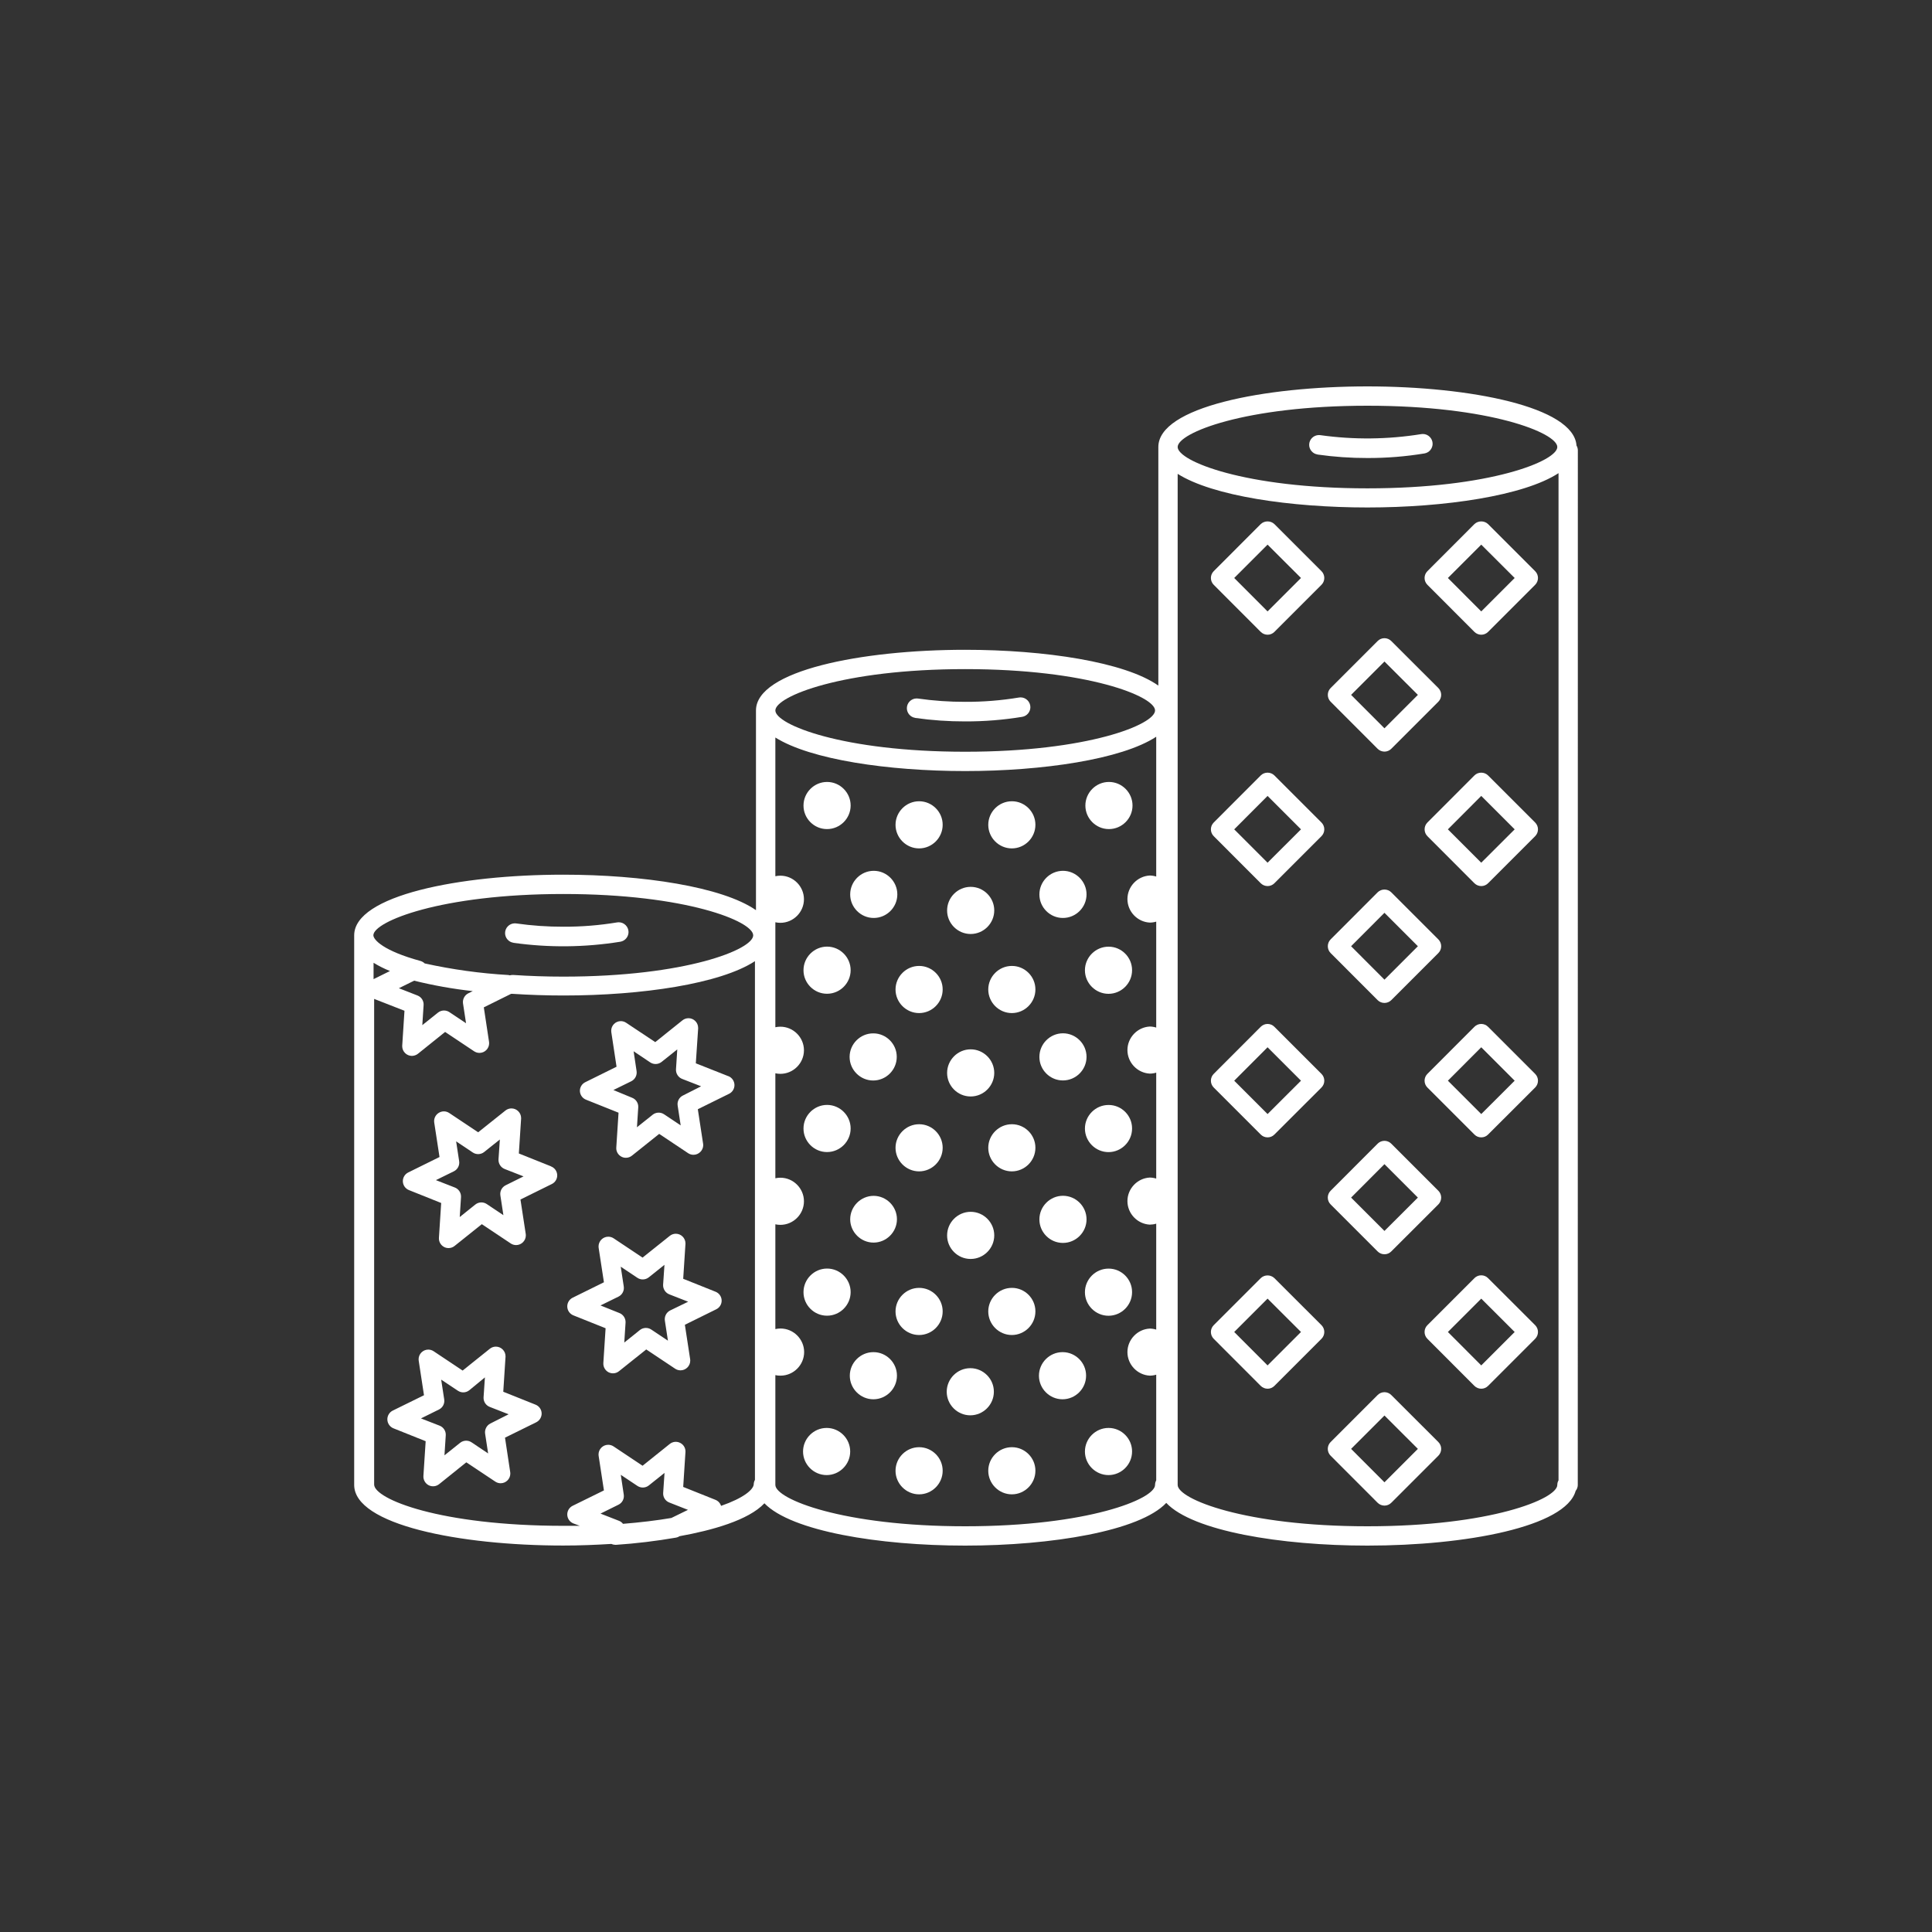 <?xml version="1.0" encoding="UTF-8" standalone="no"?>
<!DOCTYPE svg PUBLIC "-//W3C//DTD SVG 1.1//EN" "http://www.w3.org/Graphics/SVG/1.1/DTD/svg11.dtd">
<svg width="100%" height="100%" viewBox="0 0 300 300" version="1.1" xmlns="http://www.w3.org/2000/svg" xmlns:xlink="http://www.w3.org/1999/xlink" xml:space="preserve" xmlns:serif="http://www.serif.com/" style="fill-rule:evenodd;clip-rule:evenodd;stroke-linejoin:round;stroke-miterlimit:2;">
    <rect x="0" y="0" width="300" height="300" fill="#333333" stroke="none"/>
    <g>
        <g transform="matrix(1,0,0,1,-891.753,-367.89)">
            <path d="M1096.34,438.47C1098.91,438.835 1101.5,439.016 1104.09,439.01C1107.06,439.019 1110.02,438.781 1112.94,438.3C1113.67,438.178 1114.21,437.54 1114.21,436.8C1114.21,435.966 1113.52,435.279 1112.69,435.279C1112.61,435.279 1112.52,435.286 1112.44,435.3C1107.25,436.136 1101.97,436.19 1096.77,435.46C1096.7,435.45 1096.63,435.445 1096.56,435.445C1095.72,435.445 1095.04,436.129 1095.04,436.96C1095.04,437.71 1095.6,438.354 1096.34,438.46L1096.34,438.47Z" style="fill:white;fill-rule:nonzero;"/>
        </g>
        <g transform="matrix(1,0,0,1,-891.753,-367.89)">
            <path d="M1136.76,437.81C1136.76,437.549 1136.68,437.293 1136.55,437.07C1136.14,431.07 1120.03,427.89 1104.09,427.89C1087.95,427.89 1071.62,431.12 1071.62,437.3C1071.62,437.393 1071.62,437.487 1071.62,437.58C1071.62,437.657 1071.62,437.733 1071.62,437.81L1071.62,474.35C1066.45,470.69 1053.99,468.79 1041.62,468.79C1025.48,468.79 1009.14,472.03 1009.14,478.21L1009.14,478.49C1009.13,478.566 1009.13,478.644 1009.14,478.72L1009.14,509.22C1003.93,505.59 991.52,503.71 979.22,503.71C963.08,503.71 946.75,506.94 946.75,513.13L946.75,513.43C946.745,513.5 946.745,513.57 946.75,513.64L946.75,598.47C946.75,604.65 963.1,607.88 979.22,607.88C981.77,607.88 984.22,607.78 986.68,607.63C986.875,607.717 987.086,607.765 987.3,607.77L987.41,607.77C990.534,607.559 993.645,607.185 996.73,606.65C996.924,606.619 997.109,606.544 997.27,606.43C1002.27,605.53 1007.98,603.96 1010.45,601.32C1014.62,605.64 1028.18,607.89 1041.62,607.89C1055.06,607.89 1068.75,605.62 1072.85,601.26C1076.95,605.62 1090.58,607.89 1104.08,607.89C1119.4,607.89 1134.88,604.97 1136.42,599.39C1136.63,599.13 1136.75,598.805 1136.75,598.47L1136.76,437.81ZM1104.09,430.89C1123.17,430.89 1133.57,435.13 1133.57,437.3C1133.57,439.47 1123.17,443.72 1104.09,443.72C1085.01,443.72 1074.62,439.48 1074.62,437.3C1074.62,435.12 1085,430.89 1104.09,430.89ZM1041.63,471.79C1060.7,471.79 1071.11,476.03 1071.11,478.21C1071.11,480.39 1060.7,484.62 1041.63,484.62C1022.56,484.62 1012.15,480.39 1012.15,478.21C1012.15,476.03 1022.56,471.79 1041.63,471.79ZM979.23,506.71C998.3,506.71 1008.71,510.95 1008.71,513.13C1008.71,515.31 998.3,519.54 979.23,519.54C976.57,519.54 973.95,519.45 971.42,519.28C971.251,519.275 971.083,519.295 970.92,519.34C970.849,519.313 970.775,519.296 970.7,519.29C966.326,519.038 961.978,518.436 957.7,517.49C957.517,517.313 957.294,517.182 957.05,517.11C951.26,515.53 949.73,513.81 949.73,513.11C949.76,511 960.16,506.71 979.23,506.71ZM964.12,526.78L961.53,525.05C960.987,524.689 960.268,524.722 959.76,525.13L957.33,527.07L957.53,523.96C957.574,523.311 957.187,522.704 956.58,522.47L953.69,521.34L956.06,520.17C959.054,520.91 962.094,521.451 965.16,521.79L964.47,522.13C963.89,522.423 963.559,523.057 963.65,523.7L964.12,526.78ZM949.76,517.39C950.572,517.888 951.425,518.316 952.31,518.67L949.76,519.93L949.76,517.39ZM988.15,596.9L990.73,598.62C991.271,598.984 991.99,598.955 992.5,598.55L994.94,596.6L994.73,599.71C994.686,600.359 995.073,600.966 995.68,601.2L998.58,602.34L996,603.6C993.71,603.99 991.19,604.29 988.49,604.51C988.337,604.303 988.129,604.144 987.89,604.05L985,602.92L987.79,601.54C988.377,601.254 988.711,600.615 988.61,599.97L988.15,596.9ZM1003.72,601.72C1003.58,601.29 1003.26,600.944 1002.84,600.78L997.84,598.78L998.19,593.37C998.231,592.78 997.916,592.22 997.39,591.95C996.866,591.671 996.224,591.73 995.76,592.1L991.53,595.49L987.03,592.49C986.783,592.324 986.491,592.235 986.193,592.235C985.37,592.235 984.693,592.912 984.693,593.735C984.693,593.81 984.699,593.885 984.71,593.96L985.53,599.32L980.67,601.71C980.161,601.963 979.837,602.485 979.837,603.053C979.837,603.669 980.217,604.225 980.79,604.45L981.79,604.82L979.32,604.82C959.99,604.82 949.86,600.64 949.85,598.41L949.85,523L954.56,524.84L954.21,530.25C954.208,530.28 954.207,530.31 954.207,530.34C954.207,531.166 954.884,531.846 955.71,531.85C956.051,531.844 956.38,531.728 956.65,531.52L960.87,528.13L965.37,531.13C965.617,531.296 965.909,531.385 966.207,531.385C967.03,531.385 967.707,530.708 967.707,529.885C967.707,529.81 967.701,529.735 967.69,529.66L966.88,524.31L971.12,522.21L971.31,522.21C973.9,522.38 976.6,522.47 979.31,522.47C991.41,522.47 1003.62,520.65 1008.98,517.14L1008.98,597.69C1008.86,597.906 1008.79,598.151 1008.79,598.4C1008.71,599.2 1007.26,600.49 1003.72,601.72ZM1041.63,604.89C1022.56,604.89 1012.15,600.65 1012.15,598.47L1012.15,581.42C1012.4,581.477 1012.65,581.504 1012.9,581.5C1012.92,581.5 1012.94,581.5 1012.96,581.5C1014.96,581.5 1016.62,579.848 1016.62,577.84C1016.62,575.833 1014.96,574.18 1012.96,574.18C1012.68,574.18 1012.41,574.21 1012.15,574.27L1012.15,558C1012.41,558.057 1012.67,558.085 1012.93,558.085C1014.94,558.085 1016.59,556.433 1016.59,554.425C1016.59,552.417 1014.94,550.765 1012.93,550.765C1012.67,550.765 1012.41,550.793 1012.15,550.85L1012.15,534.55C1012.41,534.607 1012.67,534.635 1012.93,534.635C1014.94,534.635 1016.59,532.983 1016.59,530.975C1016.59,528.967 1014.94,527.315 1012.93,527.315C1012.67,527.315 1012.41,527.343 1012.15,527.4L1012.15,511.1C1012.41,511.157 1012.67,511.185 1012.93,511.185C1014.94,511.185 1016.59,509.533 1016.59,507.525C1016.59,505.517 1014.94,503.865 1012.93,503.865C1012.67,503.865 1012.41,503.893 1012.15,503.95L1012.15,482.41C1017.6,485.84 1029.67,487.62 1041.63,487.62C1053.59,487.62 1065.94,485.81 1071.29,482.29L1071.29,504C1070.97,503.899 1070.63,503.845 1070.29,503.84C1068.36,503.941 1066.82,505.559 1066.82,507.495C1066.82,509.431 1068.36,511.049 1070.29,511.15C1070.63,511.148 1070.97,511.098 1071.29,511L1071.29,527.45C1070.97,527.349 1070.63,527.295 1070.29,527.29C1068.36,527.391 1066.82,529.009 1066.82,530.945C1066.82,532.881 1068.36,534.499 1070.29,534.6C1070.63,534.598 1070.97,534.548 1071.29,534.45L1071.29,550.9C1070.97,550.799 1070.63,550.745 1070.29,550.74C1068.36,550.841 1066.82,552.459 1066.82,554.395C1066.82,556.331 1068.36,557.949 1070.29,558.05C1070.63,558.048 1070.97,557.998 1071.29,557.9L1071.29,574.35C1070.97,574.249 1070.63,574.195 1070.29,574.19C1068.36,574.291 1066.82,575.909 1066.82,577.845C1066.82,579.781 1068.36,581.399 1070.29,581.5C1070.63,581.498 1070.97,581.448 1071.29,581.35L1071.29,597.76C1071.17,597.979 1071.11,598.222 1071.11,598.47C1071.11,600.65 1060.7,604.89 1041.63,604.89ZM1104.09,604.89C1085.02,604.89 1074.62,600.65 1074.62,598.47L1074.62,441.47C1080.06,444.91 1092.13,446.69 1104.09,446.69C1116.05,446.69 1128.4,444.87 1133.76,441.36L1133.76,597.76C1133.63,597.976 1133.57,598.221 1133.57,598.47C1133.57,600.65 1123.17,604.89 1104.09,604.89Z" style="fill:white;fill-rule:nonzero;"/>
        </g>
        <g transform="matrix(1,0,0,1,-891.753,-367.89)">
            <path d="M1033.87,479.37C1036.44,479.736 1039.03,479.916 1041.63,479.91C1044.6,479.918 1047.56,479.681 1050.48,479.2C1051.21,479.078 1051.75,478.44 1051.75,477.7C1051.75,476.866 1051.06,476.179 1050.23,476.179C1050.15,476.179 1050.06,476.186 1049.98,476.2C1047.22,476.658 1044.43,476.882 1041.63,476.87C1039.18,476.876 1036.73,476.706 1034.3,476.36C1034.23,476.35 1034.16,476.345 1034.09,476.345C1033.25,476.345 1032.57,477.029 1032.57,477.86C1032.57,478.61 1033.13,479.254 1033.87,479.36L1033.87,479.37Z" style="fill:white;fill-rule:nonzero;"/>
        </g>
        <g transform="matrix(1,0,0,1,-891.753,-367.89)">
            <path d="M971.48,514.29C976.991,515.063 982.586,515.006 988.08,514.12C988.81,513.998 989.351,513.36 989.351,512.62C989.351,511.786 988.664,511.099 987.83,511.099C987.746,511.099 987.663,511.106 987.58,511.12C984.821,511.578 982.027,511.802 979.23,511.79C976.781,511.796 974.335,511.626 971.91,511.28C971.839,511.27 971.767,511.265 971.695,511.265C970.864,511.265 970.18,511.949 970.18,512.78C970.18,513.53 970.737,514.174 971.48,514.28L971.48,514.29Z" style="fill:white;fill-rule:nonzero;"/>
        </g>
        <g transform="matrix(1,0,0,1,-891.753,-367.89)">
            <path d="M1020.15,589.62C1020.14,589.62 1020.12,589.62 1020.11,589.62C1018.1,589.62 1016.45,591.272 1016.45,593.28C1016.45,595.288 1018.1,596.94 1020.11,596.94C1022.12,596.94 1023.77,595.288 1023.77,593.28C1023.77,593.277 1023.77,593.273 1023.77,593.27C1023.77,591.279 1022.14,589.636 1020.15,589.62Z" style="fill:white;fill-rule:nonzero;"/>
        </g>
        <g transform="matrix(1,0,0,1,-891.753,-367.89)">
            <path d="M1034.5,592.61C1034.49,592.61 1034.48,592.61 1034.47,592.61C1032.46,592.61 1030.81,594.262 1030.81,596.27C1030.81,598.278 1032.46,599.93 1034.47,599.93C1036.48,599.93 1038.13,598.278 1038.13,596.27C1038.14,594.271 1036.5,592.621 1034.5,592.61Z" style="fill:white;fill-rule:nonzero;"/>
        </g>
        <g transform="matrix(1,0,0,1,-891.753,-367.89)">
            <path d="M1048.9,592.61C1048.89,592.61 1048.88,592.61 1048.87,592.61C1046.86,592.61 1045.21,594.262 1045.21,596.27C1045.21,598.278 1046.86,599.93 1048.87,599.93C1050.88,599.93 1052.53,598.278 1052.53,596.27C1052.53,596.263 1052.53,596.257 1052.53,596.25C1052.53,594.257 1050.89,592.615 1048.9,592.61Z" style="fill:white;fill-rule:nonzero;"/>
        </g>
        <g transform="matrix(1,0,0,1,-891.753,-367.89)">
            <path d="M1056.78,577.85C1056.77,577.85 1056.75,577.85 1056.74,577.85C1054.73,577.85 1053.08,579.502 1053.08,581.51C1053.08,583.518 1054.73,585.17 1056.74,585.17C1058.75,585.17 1060.4,583.518 1060.4,581.51C1060.4,581.507 1060.4,581.503 1060.4,581.5C1060.41,579.507 1058.77,577.861 1056.78,577.85Z" style="fill:white;fill-rule:nonzero;"/>
        </g>
        <g transform="matrix(1,0,0,1,-891.753,-367.89)">
            <path d="M1042.45,580.34C1042.44,580.34 1042.43,580.34 1042.42,580.34C1040.41,580.34 1038.76,581.992 1038.76,584C1038.76,586.008 1040.41,587.66 1042.42,587.66C1044.43,587.66 1046.08,586.008 1046.08,584C1046.09,582.001 1044.45,580.351 1042.45,580.34Z" style="fill:white;fill-rule:nonzero;"/>
        </g>
        <g transform="matrix(1,0,0,1,-891.753,-367.89)">
            <path d="M1027.4,577.85C1027.39,577.85 1027.38,577.85 1027.37,577.85C1025.36,577.85 1023.71,579.502 1023.71,581.51C1023.71,583.518 1025.36,585.17 1027.37,585.17C1029.38,585.17 1031.03,583.518 1031.03,581.51L1031.03,581.49C1031.03,579.497 1029.39,577.855 1027.4,577.85Z" style="fill:white;fill-rule:nonzero;"/>
        </g>
        <g transform="matrix(1,0,0,1,-891.753,-367.89)">
            <path d="M1056.78,560.89C1056.79,560.89 1056.8,560.89 1056.81,560.89C1058.82,560.89 1060.47,559.238 1060.47,557.23C1060.47,555.222 1058.82,553.57 1056.81,553.57C1054.8,553.57 1053.15,555.222 1053.15,557.23C1053.15,557.237 1053.15,557.243 1053.15,557.25C1053.15,559.243 1054.79,560.885 1056.78,560.89Z" style="fill:white;fill-rule:nonzero;"/>
        </g>
        <g transform="matrix(1,0,0,1,-891.753,-367.89)">
            <path d="M1042.45,563.38C1042.46,563.38 1042.47,563.38 1042.48,563.38C1044.49,563.38 1046.14,561.728 1046.14,559.72C1046.14,557.712 1044.49,556.06 1042.48,556.06C1040.47,556.06 1038.82,557.712 1038.82,559.72L1038.82,559.74C1038.82,561.733 1040.46,563.375 1042.45,563.38Z" style="fill:white;fill-rule:nonzero;"/>
        </g>
        <g transform="matrix(1,0,0,1,-891.753,-367.89)">
            <path d="M1023.77,557.23C1023.78,559.214 1025.42,560.84 1027.4,560.84C1029.39,560.84 1031.03,559.201 1031.03,557.21C1031.03,555.219 1029.39,553.58 1027.4,553.58C1025.4,553.591 1023.77,555.235 1023.77,557.23Z" style="fill:white;fill-rule:nonzero;"/>
        </g>
        <g transform="matrix(1,0,0,1,-891.753,-367.89)">
            <path d="M1056.78,535.66C1056.79,535.66 1056.8,535.66 1056.81,535.66C1058.82,535.66 1060.47,534.008 1060.47,532C1060.47,529.992 1058.82,528.34 1056.81,528.34C1054.8,528.34 1053.15,529.992 1053.15,532C1053.15,532.007 1053.15,532.013 1053.15,532.02C1053.15,534.013 1054.79,535.655 1056.78,535.66Z" style="fill:white;fill-rule:nonzero;"/>
        </g>
        <g transform="matrix(1,0,0,1,-891.753,-367.89)">
            <path d="M1042.45,538.15C1042.46,538.15 1042.47,538.15 1042.48,538.15C1044.49,538.15 1046.14,536.498 1046.14,534.49C1046.14,532.482 1044.49,530.83 1042.48,530.83C1040.47,530.83 1038.82,532.482 1038.82,534.49C1038.82,534.493 1038.82,534.497 1038.82,534.5C1038.82,536.495 1040.45,538.139 1042.45,538.15Z" style="fill:white;fill-rule:nonzero;"/>
        </g>
        <g transform="matrix(1,0,0,1,-891.753,-367.89)">
            <path d="M1027.4,528.35C1027.38,528.35 1027.36,528.35 1027.34,528.35C1025.33,528.35 1023.68,530.002 1023.68,532.01C1023.68,534.017 1025.33,535.67 1027.34,535.67C1029.35,535.67 1031,534.017 1031,532.01C1031,532.006 1031,532.003 1031,532C1031.01,530.014 1029.38,528.372 1027.4,528.35Z" style="fill:white;fill-rule:nonzero;"/>
        </g>
        <g transform="matrix(1,0,0,1,-891.753,-367.89)">
            <path d="M1063.91,589.62C1063.9,589.62 1063.89,589.62 1063.88,589.62C1061.87,589.62 1060.22,591.272 1060.22,593.28C1060.22,595.288 1061.87,596.94 1063.88,596.94C1065.89,596.94 1067.54,595.288 1067.54,593.28L1067.54,593.26C1067.54,591.267 1065.9,589.625 1063.91,589.62Z" style="fill:white;fill-rule:nonzero;"/>
        </g>
        <g transform="matrix(1,0,0,1,-891.753,-367.89)">
            <path d="M1020.15,572.19C1020.16,572.19 1020.17,572.19 1020.18,572.19C1022.19,572.19 1023.84,570.538 1023.84,568.53C1023.84,566.522 1022.19,564.87 1020.18,564.87C1018.17,564.87 1016.52,566.522 1016.52,568.53C1016.52,568.537 1016.52,568.543 1016.52,568.55C1016.52,570.543 1018.16,572.185 1020.15,572.19Z" style="fill:white;fill-rule:nonzero;"/>
        </g>
        <g transform="matrix(1,0,0,1,-891.753,-367.89)">
            <path d="M1034.5,567.87C1034.49,567.87 1034.48,567.87 1034.47,567.87C1032.46,567.87 1030.81,569.522 1030.81,571.53C1030.81,573.538 1032.46,575.19 1034.47,575.19C1036.48,575.19 1038.13,573.538 1038.13,571.53C1038.14,569.531 1036.5,567.881 1034.5,567.87Z" style="fill:white;fill-rule:nonzero;"/>
        </g>
        <g transform="matrix(1,0,0,1,-891.753,-367.89)">
            <path d="M1048.9,567.87C1048.89,567.87 1048.88,567.87 1048.87,567.87C1046.86,567.87 1045.21,569.522 1045.21,571.53C1045.21,573.538 1046.86,575.19 1048.87,575.19C1050.88,575.19 1052.53,573.538 1052.53,571.53C1052.53,571.523 1052.53,571.517 1052.53,571.51C1052.53,569.517 1050.89,567.875 1048.9,567.87Z" style="fill:white;fill-rule:nonzero;"/>
        </g>
        <g transform="matrix(1,0,0,1,-891.753,-367.89)">
            <path d="M1063.91,564.88L1063.88,564.88C1061.87,564.88 1060.22,566.532 1060.22,568.54C1060.22,570.548 1061.87,572.2 1063.88,572.2C1065.89,572.2 1067.54,570.548 1067.54,568.54L1067.54,568.51C1067.54,566.519 1065.9,564.88 1063.91,564.88Z" style="fill:white;fill-rule:nonzero;"/>
        </g>
        <g transform="matrix(1,0,0,1,-891.753,-367.89)">
            <path d="M1020.15,546.78C1020.16,546.78 1020.17,546.78 1020.18,546.78C1022.19,546.78 1023.84,545.128 1023.84,543.12C1023.84,541.112 1022.19,539.46 1020.18,539.46C1018.17,539.46 1016.52,541.112 1016.52,543.12C1016.52,543.127 1016.52,543.133 1016.52,543.14C1016.52,545.133 1018.16,546.775 1020.15,546.78Z" style="fill:white;fill-rule:nonzero;"/>
        </g>
        <g transform="matrix(1,0,0,1,-891.753,-367.89)">
            <path d="M1034.5,542.46C1034.49,542.46 1034.48,542.46 1034.47,542.46C1032.46,542.46 1030.81,544.112 1030.81,546.12C1030.81,548.128 1032.46,549.78 1034.47,549.78C1036.48,549.78 1038.13,548.128 1038.13,546.12C1038.13,546.117 1038.13,546.113 1038.13,546.11C1038.13,544.115 1036.5,542.471 1034.5,542.46Z" style="fill:white;fill-rule:nonzero;"/>
        </g>
        <g transform="matrix(1,0,0,1,-891.753,-367.89)">
            <path d="M1048.9,542.46C1048.89,542.46 1048.88,542.46 1048.87,542.46C1046.86,542.46 1045.21,544.112 1045.21,546.12C1045.21,548.128 1046.86,549.78 1048.87,549.78C1050.88,549.78 1052.53,548.128 1052.53,546.12L1052.53,546.1C1052.53,544.107 1050.89,542.465 1048.9,542.46Z" style="fill:white;fill-rule:nonzero;"/>
        </g>
        <g transform="matrix(1,0,0,1,-891.753,-367.89)">
            <path d="M1063.91,539.47L1063.88,539.47C1061.87,539.47 1060.22,541.122 1060.22,543.13C1060.22,545.138 1061.87,546.79 1063.88,546.79C1065.89,546.79 1067.54,545.138 1067.54,543.13L1067.54,543.1C1067.54,541.109 1065.9,539.47 1063.91,539.47Z" style="fill:white;fill-rule:nonzero;"/>
        </g>
        <g transform="matrix(1,0,0,1,-891.753,-367.89)">
            <path d="M1056.78,510.43C1056.79,510.43 1056.8,510.43 1056.81,510.43C1058.82,510.43 1060.47,508.778 1060.47,506.77C1060.47,504.762 1058.82,503.11 1056.81,503.11C1054.8,503.11 1053.15,504.762 1053.15,506.77C1053.15,506.777 1053.15,506.783 1053.15,506.79C1053.15,508.783 1054.79,510.425 1056.78,510.43Z" style="fill:white;fill-rule:nonzero;"/>
        </g>
        <g transform="matrix(1,0,0,1,-891.753,-367.89)">
            <path d="M1042.45,512.92C1042.46,512.92 1042.47,512.92 1042.48,512.92C1044.49,512.92 1046.14,511.268 1046.14,509.26C1046.14,507.252 1044.49,505.6 1042.48,505.6C1040.47,505.6 1038.82,507.252 1038.82,509.26C1038.81,511.259 1040.45,512.909 1042.45,512.92Z" style="fill:white;fill-rule:nonzero;"/>
        </g>
        <g transform="matrix(1,0,0,1,-891.753,-367.89)">
            <path d="M1027.4,510.43C1027.41,510.43 1027.42,510.43 1027.43,510.43C1029.44,510.43 1031.09,508.778 1031.09,506.77C1031.09,504.762 1029.44,503.11 1027.43,503.11C1025.42,503.11 1023.77,504.762 1023.77,506.77C1023.76,508.769 1025.4,510.419 1027.4,510.43Z" style="fill:white;fill-rule:nonzero;"/>
        </g>
        <g transform="matrix(1,0,0,1,-891.753,-367.89)">
            <path d="M1020.15,496.63C1020.16,496.63 1020.17,496.63 1020.18,496.63C1022.19,496.63 1023.84,494.978 1023.84,492.97C1023.84,490.962 1022.19,489.31 1020.18,489.31C1018.17,489.31 1016.52,490.962 1016.52,492.97L1016.52,492.99C1016.52,494.983 1018.16,496.625 1020.15,496.63Z" style="fill:white;fill-rule:nonzero;"/>
        </g>
        <g transform="matrix(1,0,0,1,-891.753,-367.89)">
            <path d="M1034.5,492.31C1034.49,492.31 1034.48,492.31 1034.47,492.31C1032.46,492.31 1030.81,493.962 1030.81,495.97C1030.81,497.978 1032.46,499.63 1034.47,499.63C1036.48,499.63 1038.13,497.978 1038.13,495.97C1038.14,493.971 1036.5,492.321 1034.5,492.31Z" style="fill:white;fill-rule:nonzero;"/>
        </g>
        <g transform="matrix(1,0,0,1,-891.753,-367.89)">
            <path d="M1048.9,492.31C1048.89,492.31 1048.88,492.31 1048.87,492.31C1046.86,492.31 1045.21,493.962 1045.21,495.97C1045.21,497.978 1046.86,499.63 1048.87,499.63C1050.88,499.63 1052.53,497.978 1052.53,495.97C1052.53,495.963 1052.53,495.957 1052.53,495.95C1052.53,493.957 1050.89,492.315 1048.9,492.31Z" style="fill:white;fill-rule:nonzero;"/>
        </g>
        <g transform="matrix(1,0,0,1,-891.753,-367.89)">
            <path d="M1063.91,496.63C1063.92,496.63 1063.94,496.63 1063.95,496.63C1065.96,496.63 1067.61,494.978 1067.61,492.97C1067.61,490.962 1065.96,489.31 1063.95,489.31C1061.94,489.31 1060.29,490.962 1060.29,492.97C1060.29,492.973 1060.29,492.977 1060.29,492.98C1060.29,494.971 1061.92,496.614 1063.91,496.63Z" style="fill:white;fill-rule:nonzero;"/>
        </g>
        <g transform="matrix(1,0,0,1,-891.753,-367.89)">
            <path d="M1020.15,522.2C1020.16,522.2 1020.17,522.2 1020.18,522.2C1022.19,522.2 1023.84,520.548 1023.84,518.54C1023.84,516.532 1022.19,514.88 1020.18,514.88C1018.17,514.88 1016.52,516.532 1016.52,518.54L1016.52,518.56C1016.52,520.553 1018.16,522.195 1020.15,522.2Z" style="fill:white;fill-rule:nonzero;"/>
        </g>
        <g transform="matrix(1,0,0,1,-891.753,-367.89)">
            <path d="M1034.5,517.88C1034.49,517.88 1034.48,517.88 1034.47,517.88C1032.46,517.88 1030.81,519.532 1030.81,521.54C1030.81,523.548 1032.46,525.2 1034.47,525.2C1036.48,525.2 1038.13,523.548 1038.13,521.54C1038.14,519.541 1036.5,517.891 1034.5,517.88Z" style="fill:white;fill-rule:nonzero;"/>
        </g>
        <g transform="matrix(1,0,0,1,-891.753,-367.89)">
            <path d="M1048.9,517.88C1048.89,517.88 1048.88,517.88 1048.87,517.88C1046.86,517.88 1045.21,519.532 1045.21,521.54C1045.21,523.548 1046.86,525.2 1048.87,525.2C1050.88,525.2 1052.53,523.548 1052.53,521.54C1052.53,521.533 1052.53,521.527 1052.53,521.52C1052.53,519.527 1050.89,517.885 1048.9,517.88Z" style="fill:white;fill-rule:nonzero;"/>
        </g>
        <g transform="matrix(1,0,0,1,-891.753,-367.89)">
            <path d="M1063.91,514.89C1063.9,514.89 1063.89,514.89 1063.88,514.89C1061.87,514.89 1060.22,516.542 1060.22,518.55C1060.22,520.558 1061.87,522.21 1063.88,522.21C1065.89,522.21 1067.54,520.558 1067.54,518.55C1067.54,518.543 1067.54,518.537 1067.54,518.53C1067.54,516.537 1065.9,514.895 1063.91,514.89Z" style="fill:white;fill-rule:nonzero;"/>
        </g>
        <g transform="matrix(1,0,0,1,-891.753,-367.89)">
            <path d="M1089.64,449.27C1089.05,448.714 1088.11,448.714 1087.52,449.27L1080.22,456.58C1079.94,456.86 1079.78,457.242 1079.78,457.64C1079.78,458.038 1079.94,458.42 1080.22,458.7L1087.52,466.01C1087.8,466.289 1088.18,466.446 1088.58,466.45C1088.98,466.451 1089.36,466.292 1089.64,466.01L1096.95,458.7C1097.23,458.42 1097.39,458.038 1097.39,457.64C1097.39,457.242 1097.23,456.86 1096.95,456.58L1089.64,449.27ZM1088.58,462.83L1083.4,457.64L1088.58,452.46L1093.77,457.64L1088.58,462.83Z" style="fill:white;fill-rule:nonzero;"/>
        </g>
        <g transform="matrix(1,0,0,1,-891.753,-367.89)">
            <path d="M1122.82,449.27C1122.23,448.714 1121.29,448.714 1120.7,449.27L1113.4,456.58C1113.12,456.859 1112.96,457.242 1112.96,457.64C1112.96,458.038 1113.12,458.422 1113.4,458.7L1120.7,466.01C1120.98,466.289 1121.36,466.446 1121.76,466.45C1122.16,466.451 1122.54,466.292 1122.82,466.01L1130.13,458.7C1130.41,458.42 1130.57,458.038 1130.57,457.64C1130.57,457.242 1130.41,456.86 1130.13,456.58L1122.82,449.27ZM1121.76,462.83L1116.58,457.64L1121.76,452.46L1126.95,457.64L1121.76,462.83Z" style="fill:white;fill-rule:nonzero;"/>
        </g>
        <g transform="matrix(1,0,0,1,-891.753,-367.89)">
            <path d="M1105.67,484.16C1105.95,484.439 1106.33,484.596 1106.73,484.6C1107.13,484.601 1107.51,484.442 1107.79,484.16L1115.1,476.85C1115.38,476.57 1115.54,476.188 1115.54,475.79C1115.54,475.392 1115.38,475.01 1115.1,474.73L1107.79,467.43C1107.51,467.147 1107.13,466.987 1106.73,466.987C1106.33,466.987 1105.95,467.147 1105.67,467.43L1098.37,474.73C1097.79,475.312 1097.79,476.268 1098.37,476.85L1105.67,484.16ZM1106.73,470.61L1111.92,475.79L1106.73,480.98L1101.55,475.79L1106.73,470.61Z" style="fill:white;fill-rule:nonzero;"/>
        </g>
        <g transform="matrix(1,0,0,1,-891.753,-367.89)">
            <path d="M1089.64,488.3C1089.06,487.724 1088.1,487.724 1087.52,488.3L1080.22,495.61C1079.94,495.89 1079.78,496.272 1079.78,496.67C1079.78,497.068 1079.94,497.45 1080.22,497.73L1087.52,505.04C1087.8,505.319 1088.18,505.476 1088.58,505.48C1088.98,505.481 1089.36,505.322 1089.64,505.04L1096.95,497.73C1097.23,497.45 1097.39,497.068 1097.39,496.67C1097.39,496.272 1097.23,495.89 1096.95,495.61L1089.64,488.3ZM1088.58,501.85L1083.4,496.67L1088.58,491.48L1093.77,496.67L1088.58,501.85Z" style="fill:white;fill-rule:nonzero;"/>
        </g>
        <g transform="matrix(1,0,0,1,-891.753,-367.89)">
            <path d="M1122.82,488.3C1122.24,487.724 1121.28,487.724 1120.7,488.3L1113.4,495.61C1112.82,496.192 1112.82,497.148 1113.4,497.73L1120.7,505.04C1120.98,505.319 1121.36,505.476 1121.76,505.48C1122.16,505.481 1122.54,505.322 1122.82,505.04L1130.13,497.73C1130.41,497.45 1130.57,497.068 1130.57,496.67C1130.57,496.272 1130.41,495.89 1130.13,495.61L1122.82,488.3ZM1121.76,501.85L1116.58,496.67L1121.76,491.48L1126.95,496.67L1121.76,501.85Z" style="fill:white;fill-rule:nonzero;"/>
        </g>
        <g transform="matrix(1,0,0,1,-891.753,-367.89)">
            <path d="M1105.67,523.19C1106.25,523.771 1107.21,523.771 1107.79,523.19L1115.1,515.88C1115.38,515.6 1115.54,515.218 1115.54,514.82C1115.54,514.422 1115.38,514.04 1115.1,513.76L1107.79,506.45C1107.21,505.874 1106.25,505.874 1105.67,506.45L1098.37,513.76C1097.79,514.342 1097.79,515.298 1098.37,515.88L1105.67,523.19ZM1106.73,509.63L1111.92,514.82L1106.73,520.01L1101.55,514.82L1106.73,509.63Z" style="fill:white;fill-rule:nonzero;"/>
        </g>
        <g transform="matrix(1,0,0,1,-891.753,-367.89)">
            <path d="M1089.64,527.33C1089.36,527.047 1088.98,526.887 1088.58,526.887C1088.18,526.887 1087.8,527.047 1087.52,527.33L1080.22,534.64C1079.94,534.92 1079.78,535.302 1079.78,535.7C1079.78,536.098 1079.94,536.48 1080.22,536.76L1087.52,544.06C1087.8,544.343 1088.18,544.502 1088.58,544.5C1088.98,544.505 1089.36,544.346 1089.64,544.06L1096.95,536.76C1097.23,536.48 1097.39,536.098 1097.39,535.7C1097.39,535.302 1097.23,534.92 1096.95,534.64L1089.64,527.33ZM1088.58,540.88L1083.4,535.7L1088.58,530.51L1093.77,535.7L1088.58,540.88Z" style="fill:white;fill-rule:nonzero;"/>
        </g>
        <g transform="matrix(1,0,0,1,-891.753,-367.89)">
            <path d="M1122.82,527.33C1122.54,527.047 1122.16,526.887 1121.76,526.887C1121.36,526.887 1120.98,527.047 1120.7,527.33L1113.4,534.64C1113.12,534.918 1112.96,535.302 1112.96,535.7C1112.96,536.098 1113.12,536.481 1113.4,536.76L1120.7,544.06C1120.98,544.343 1121.36,544.502 1121.76,544.5C1122.16,544.505 1122.54,544.346 1122.82,544.06L1130.13,536.76C1130.41,536.48 1130.57,536.098 1130.57,535.7C1130.57,535.302 1130.41,534.92 1130.13,534.64L1122.82,527.33ZM1121.76,540.88L1116.58,535.7L1121.76,530.51L1126.95,535.7L1121.76,540.88Z" style="fill:white;fill-rule:nonzero;"/>
        </g>
        <g transform="matrix(1,0,0,1,-891.753,-367.89)">
            <path d="M1105.67,562.21C1105.95,562.493 1106.33,562.652 1106.73,562.65C1107.13,562.655 1107.51,562.496 1107.79,562.21L1115.1,554.91C1115.38,554.63 1115.54,554.248 1115.54,553.85C1115.54,553.452 1115.38,553.07 1115.1,552.79L1107.79,545.48C1107.51,545.197 1107.13,545.037 1106.73,545.037C1106.33,545.037 1105.95,545.197 1105.67,545.48L1098.37,552.79C1098.09,553.068 1097.93,553.452 1097.93,553.85C1097.93,554.248 1098.09,554.631 1098.37,554.91L1105.67,562.21ZM1106.73,548.66L1111.92,553.85L1106.73,559.03L1101.55,553.85L1106.73,548.66Z" style="fill:white;fill-rule:nonzero;"/>
        </g>
        <g transform="matrix(1,0,0,1,-891.753,-367.89)">
            <path d="M1089.64,566.36C1089.05,565.795 1088.11,565.795 1087.52,566.36L1080.22,573.66C1079.94,573.94 1079.78,574.322 1079.78,574.72C1079.78,575.118 1079.94,575.5 1080.22,575.78L1087.52,583.09C1087.8,583.369 1088.18,583.526 1088.58,583.53C1088.98,583.531 1089.36,583.372 1089.64,583.09L1096.95,575.78C1097.23,575.5 1097.39,575.118 1097.39,574.72C1097.39,574.322 1097.23,573.94 1096.95,573.66L1089.64,566.36ZM1088.58,579.91L1083.4,574.72L1088.58,569.54L1093.77,574.72L1088.58,579.91Z" style="fill:white;fill-rule:nonzero;"/>
        </g>
        <g transform="matrix(1,0,0,1,-891.753,-367.89)">
            <path d="M1122.82,566.36C1122.54,566.075 1122.16,565.916 1121.76,565.92C1121.36,565.917 1120.98,566.076 1120.7,566.36L1113.4,573.66C1113.12,573.939 1112.96,574.322 1112.96,574.72C1112.96,575.118 1113.12,575.502 1113.4,575.78L1120.7,583.09C1120.98,583.369 1121.36,583.526 1121.76,583.53C1122.16,583.531 1122.54,583.372 1122.82,583.09L1130.13,575.78C1130.41,575.5 1130.57,575.118 1130.57,574.72C1130.57,574.322 1130.41,573.94 1130.13,573.66L1122.82,566.36ZM1121.76,579.91L1116.58,574.72L1121.76,569.54L1126.95,574.72L1121.76,579.91Z" style="fill:white;fill-rule:nonzero;"/>
        </g>
        <g transform="matrix(1,0,0,1,-891.753,-367.89)">
            <path d="M1107.79,584.51C1107.51,584.227 1107.13,584.067 1106.73,584.067C1106.33,584.067 1105.95,584.227 1105.67,584.51L1098.37,591.81C1098.09,592.089 1097.93,592.472 1097.93,592.87C1097.93,593.268 1098.09,593.652 1098.37,593.93L1105.67,601.24C1105.95,601.519 1106.33,601.676 1106.73,601.68C1107.13,601.681 1107.51,601.522 1107.79,601.24L1115.1,593.93C1115.38,593.65 1115.54,593.268 1115.54,592.87C1115.54,592.472 1115.38,592.09 1115.1,591.81L1107.79,584.51ZM1106.73,598.06L1101.55,592.87L1106.73,587.69L1111.92,592.87L1106.73,598.06Z" style="fill:white;fill-rule:nonzero;"/>
        </g>
        <g transform="matrix(1,0,0,1,-891.753,-367.89)">
            <path d="M1004.85,535L999.8,533L1000.16,527.6C1000.16,527.565 1000.16,527.531 1000.16,527.496C1000.16,526.673 999.486,525.996 998.664,525.996C998.32,525.996 997.987,526.114 997.72,526.33L993.5,529.71L988.99,526.71C988.743,526.541 988.45,526.451 988.151,526.451C987.333,526.451 986.661,527.124 986.661,527.941C986.661,528.021 986.667,528.101 986.68,528.18L987.49,533.53L982.64,535.93C982.104,536.189 981.773,536.745 981.8,537.34C981.837,537.942 982.232,538.467 982.8,538.67L987.8,540.67L987.45,546.07C987.404,546.663 987.721,547.228 988.25,547.5C988.462,547.613 988.699,547.672 988.94,547.67C989.282,547.672 989.614,547.555 989.88,547.34L994.11,543.96L998.61,546.96C998.855,547.12 999.142,547.206 999.435,547.206C1000.26,547.206 1000.95,546.524 1000.95,545.696C1000.95,545.623 1000.94,545.551 1000.93,545.48L1000.11,540.13L1004.97,537.73C1005.48,537.477 1005.8,536.955 1005.8,536.387C1005.8,535.771 1005.42,535.215 1004.85,534.99L1004.85,535ZM997.8,538C997.211,538.283 996.876,538.925 996.98,539.57L997.45,542.64L994.86,540.91C994.317,540.549 993.598,540.582 993.09,540.99L990.66,542.93L990.86,539.83C990.898,539.165 990.488,538.551 989.86,538.33L987,537.15L989.79,535.78C990.372,535.485 990.701,534.845 990.6,534.2L990.14,531.13L992.72,532.86C993.263,533.221 993.982,533.188 994.49,532.78L996.92,530.84L996.72,533.94C996.686,534.604 997.094,535.216 997.72,535.44L1000.62,536.57L997.8,538Z" style="fill:white;fill-rule:nonzero;"/>
        </g>
        <g transform="matrix(1,0,0,1,-891.753,-367.89)">
            <path d="M977.32,549L972.32,547L972.67,541.6C972.672,541.568 972.673,541.536 972.673,541.504C972.673,540.682 971.996,540.004 971.173,540.004C970.834,540.004 970.505,540.119 970.24,540.33L966,543.71L961.5,540.71C961.004,540.38 960.356,540.38 959.86,540.71C959.359,541.028 959.092,541.614 959.18,542.2L960,547.55L955.14,549.95C954.631,550.203 954.307,550.725 954.307,551.293C954.307,551.909 954.687,552.465 955.26,552.69L960.26,554.69L959.91,560.09C959.87,560.682 960.185,561.244 960.71,561.52C960.925,561.635 961.166,561.693 961.41,561.69C961.749,561.69 962.077,561.574 962.34,561.36L966.57,557.98L971.07,560.98C971.315,561.14 971.602,561.226 971.895,561.226C972.724,561.226 973.405,560.544 973.405,559.716C973.405,559.643 973.4,559.571 973.39,559.5L972.57,554.15L977.43,551.75C977.947,551.503 978.278,550.979 978.278,550.405C978.278,549.785 977.891,549.227 977.31,549.01L977.32,549ZM970.27,551.94C969.685,552.228 969.352,552.866 969.45,553.51L969.92,556.58L967.33,554.85C966.787,554.489 966.068,554.522 965.56,554.93L963.14,556.87L963.34,553.77C963.374,553.106 962.966,552.494 962.34,552.27L959.44,551.14L962.23,549.77C962.818,549.481 963.152,548.838 963.05,548.19L962.58,545.12L965.17,546.85C965.713,547.211 966.432,547.178 966.94,546.77L969.37,544.83L969.16,547.93C969.129,548.593 969.536,549.204 970.16,549.43L973.05,550.56L970.27,551.94Z" style="fill:white;fill-rule:nonzero;"/>
        </g>
        <g transform="matrix(1,0,0,1,-891.753,-367.89)">
            <path d="M974.9,586L969.9,584L970.25,578.59C970.252,578.558 970.253,578.526 970.253,578.494C970.253,577.672 969.576,576.994 968.753,576.994C968.414,576.994 968.085,577.109 967.82,577.32L963.59,580.71L959.09,577.71C958.843,577.544 958.551,577.455 958.253,577.455C957.43,577.455 956.753,578.132 956.753,578.955C956.753,579.03 956.759,579.105 956.77,579.18L957.59,584.54L952.73,586.93C952.222,587.186 951.901,587.709 951.901,588.278C951.901,588.894 952.278,589.451 952.85,589.68L957.85,591.68L957.5,597.08C957.465,597.671 957.778,598.231 958.3,598.51C958.829,598.785 959.474,598.723 959.94,598.35L964.16,594.96L968.67,597.96C968.915,598.122 969.202,598.208 969.496,598.208C970.319,598.208 970.996,597.531 970.996,596.708C970.996,596.635 970.991,596.562 970.98,596.49L970.17,591.13L975.02,588.74C975.551,588.475 975.88,587.923 975.86,587.33C975.832,586.737 975.454,586.213 974.9,586ZM967.9,588.93C967.322,589.225 966.992,589.857 967.08,590.5L967.55,593.58L964.97,591.85C964.427,591.489 963.708,591.522 963.2,591.93L960.77,593.87L960.97,590.76C961.01,590.111 960.625,589.507 960.02,589.27L957.12,588.14L959.91,586.76C960.497,586.474 960.831,585.835 960.73,585.19L960.26,582.12L962.85,583.84C963.39,584.207 964.111,584.178 964.62,583.77L967.05,581.77L966.84,584.88C966.81,585.541 967.217,586.147 967.84,586.37L970.73,587.5L967.9,588.93Z" style="fill:white;fill-rule:nonzero;"/>
        </g>
        <g transform="matrix(1,0,0,1,-891.753,-367.89)">
            <path d="M1002.84,568.46L997.84,566.46L998.19,561.06C998.192,561.028 998.193,560.996 998.193,560.964C998.193,560.142 997.516,559.464 996.693,559.464C996.354,559.464 996.025,559.579 995.76,559.79L991.53,563.17L987.03,560.17C986.785,560.01 986.498,559.924 986.205,559.924C985.376,559.924 984.695,560.606 984.695,561.434C984.695,561.507 984.7,561.579 984.71,561.65L985.53,567L980.67,569.4C980.161,569.653 979.837,570.175 979.837,570.743C979.837,571.359 980.217,571.915 980.79,572.14L985.79,574.14L985.44,579.54C985.405,580.131 985.718,580.691 986.24,580.97C986.457,581.08 986.697,581.138 986.94,581.14C987.279,581.14 987.607,581.024 987.87,580.81L992.1,577.43L996.6,580.43C996.845,580.59 997.132,580.676 997.425,580.676C998.254,580.676 998.935,579.994 998.935,579.166C998.935,579.093 998.93,579.021 998.92,578.95L998.1,573.6L1002.96,571.2C1003.48,570.953 1003.81,570.429 1003.81,569.855C1003.81,569.235 1003.42,568.677 1002.84,568.46ZM995.79,571.39C995.206,571.697 994.885,572.35 995,573L995.47,576.07L992.88,574.34C992.337,573.979 991.618,574.012 991.11,574.42L988.69,576.36L988.89,573.26C988.924,572.596 988.516,571.984 987.89,571.76L985,570.6L987.79,569.23C988.378,568.941 988.712,568.298 988.61,567.65L988.14,564.58L990.73,566.31C991.273,566.671 991.992,566.638 992.5,566.23L994.93,564.29L994.72,567.39C994.689,568.053 995.096,568.664 995.72,568.89L998.61,570.02L995.79,571.39Z" style="fill:white;fill-rule:nonzero;"/>
        </g>
    </g>
</svg>
